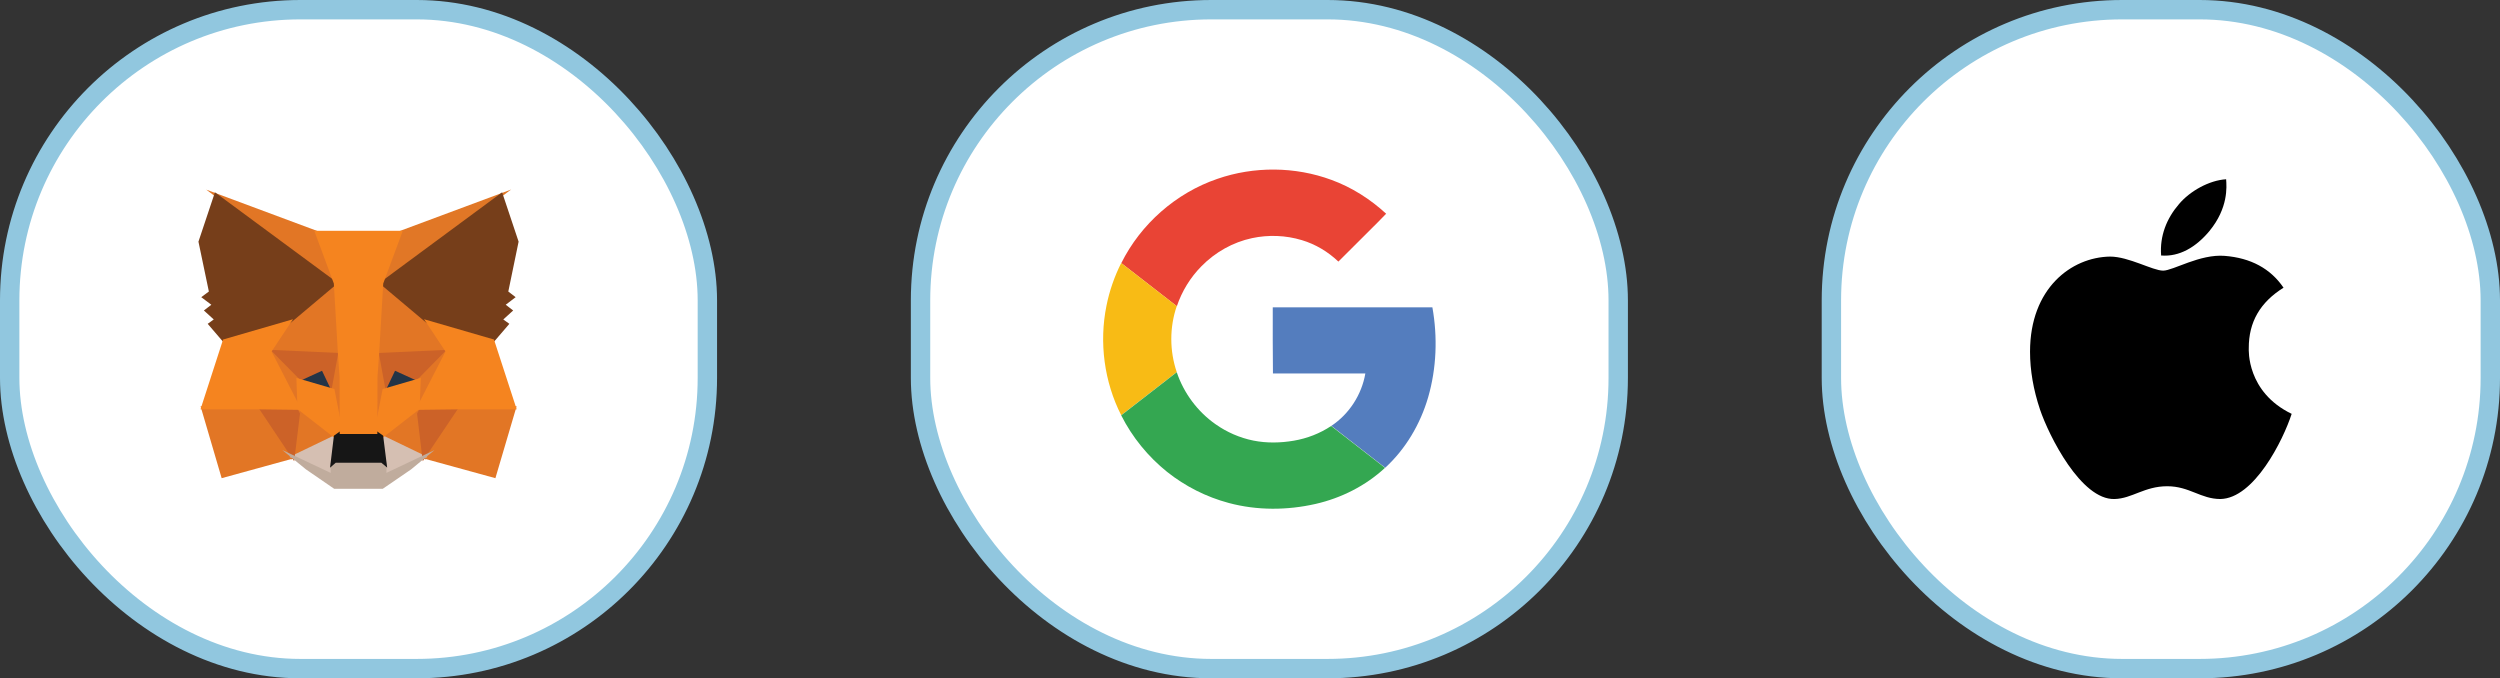 <svg width="258" height="70" viewBox="0 0 258 70" fill="none" xmlns="http://www.w3.org/2000/svg">
<rect x="0" y="0" width="258" height="70" fill="#333333" stroke="none"/>
<rect x="1" y="1" width="72" height="68" rx="30" fill="white"/>
<path d="M52.755 19.557L38.577 30.02L41.214 23.854L52.755 19.557Z" fill="#E17726"/>
<path d="M21.279 19.569L32.789 23.854L35.292 30.101L21.279 19.569Z" fill="#E27625"/>
<path d="M47.049 41.809L53.315 41.928L51.125 49.348L43.479 47.248L47.049 41.809Z" fill="#E27625"/>
<path d="M26.951 41.809L30.508 47.248L22.875 49.348L20.698 41.928L26.951 41.809Z" fill="#E27625"/>
<path d="M34.952 28.51L35.209 36.76L27.546 36.412L29.726 33.132L29.753 33.101L34.952 28.51Z" fill="#E27625"/>
<path d="M38.969 28.418L44.248 33.101L44.275 33.132L46.455 36.412L38.794 36.76L38.969 28.418Z" fill="#E27625"/>
<path d="M30.732 41.833L34.916 45.084L30.056 47.425L30.732 41.833Z" fill="#E27625"/>
<path d="M43.269 41.832L43.931 47.425L39.084 45.084L43.269 41.832Z" fill="#E27625"/>
<path d="M39.191 44.778L44.11 47.153L39.535 49.322L39.582 47.888L39.191 44.778Z" fill="#D5BFB2"/>
<path d="M34.807 44.779L34.432 47.865L34.463 49.32L29.877 47.153L34.807 44.779Z" fill="#D5BFB2"/>
<path d="M33.387 37.836L34.673 40.531L30.297 39.252L33.387 37.836Z" fill="#233447"/>
<path d="M40.613 37.836L43.718 39.252L39.328 40.53L40.613 37.836Z" fill="#233447"/>
<path d="M31.067 41.805L30.359 47.603L26.568 41.932L31.067 41.805Z" fill="#CC6228"/>
<path d="M42.934 41.805L47.432 41.932L43.627 47.603L42.934 41.805Z" fill="#CC6228"/>
<path d="M46.566 36.084L43.292 39.412L40.768 38.261L39.559 40.795L38.767 36.438L46.566 36.084Z" fill="#CC6228"/>
<path d="M27.434 36.084L35.233 36.438L34.441 40.795L33.233 38.262L30.722 39.412L27.434 36.084Z" fill="#CC6228"/>
<path d="M27.212 35.401L30.916 39.15L31.045 42.851L27.212 35.401Z" fill="#E27525"/>
<path d="M46.791 35.395L42.952 42.857L43.097 39.15L46.791 35.395Z" fill="#E27525"/>
<path d="M35.052 35.629L35.201 36.565L35.57 38.897L35.333 46.057L34.213 40.305L34.213 40.246L35.052 35.629Z" fill="#E27525"/>
<path d="M38.946 35.617L39.788 40.245L39.787 40.305L38.665 46.072L38.62 44.629L38.445 38.854L38.946 35.617Z" fill="#E27525"/>
<path d="M43.426 39.001L43.301 42.216L39.393 45.252L38.603 44.696L39.489 40.147L43.426 39.001Z" fill="#F5841F"/>
<path d="M30.588 39.001L34.511 40.147L35.397 44.696L34.607 45.253L30.699 42.216L30.588 39.001Z" fill="#F5841F"/>
<path d="M29.13 46.443L34.129 48.805L34.108 47.797L34.526 47.43H39.473L39.907 47.795L39.875 48.803L44.842 46.449L42.425 48.441L39.502 50.443H34.486L31.565 48.433L29.13 46.443Z" fill="#C0AC9D"/>
<path d="M38.834 44.463L39.54 44.961L39.955 48.257L39.355 47.753H34.648L34.06 48.268L34.46 44.962L35.167 44.463H38.834Z" fill="#161616"/>
<path d="M51.818 19.846L53.52 24.939L52.457 30.087L53.214 30.67L52.19 31.449L52.959 32.042L51.94 32.968L52.566 33.419L50.906 35.354L44.095 33.376L44.036 33.344L39.128 29.215L51.818 19.846Z" fill="#763E1A"/>
<path d="M22.182 19.846L34.872 29.215L29.964 33.344L29.905 33.376L23.094 35.354L21.434 33.419L22.059 32.968L21.04 32.042L21.809 31.45L20.769 30.668L21.555 30.085L20.48 24.939L22.182 19.846Z" fill="#763E1A"/>
<path d="M43.762 32.944L50.978 35.039L53.323 42.246L47.138 42.246L42.876 42.3L45.975 36.274L43.762 32.944Z" fill="#F5841F"/>
<path d="M30.238 32.944L28.025 36.274L31.124 42.3L26.865 42.246H20.69L23.022 35.039L30.238 32.944Z" fill="#F5841F"/>
<path d="M41.567 23.82L39.549 29.257L39.12 36.602L38.957 38.905L38.944 44.786H35.057L35.045 38.916L34.88 36.6L34.452 29.257L32.434 23.82H41.567Z" fill="#F5841F"/>
<rect x="1" y="1" width="72" height="68" rx="30" stroke="#91C7DF" stroke-width="2"/>
<rect x="95" y="1" width="72" height="68" rx="30" fill="white"/>
<path d="M125.626 18.46C121.363 19.92 117.727 23.115 115.708 27.143C115.003 28.535 114.493 30.014 114.189 31.543C113.415 35.346 113.954 39.393 115.708 42.862C116.845 45.126 118.482 47.135 120.461 48.703C122.333 50.193 124.509 51.29 126.821 51.908C129.732 52.692 132.839 52.672 135.779 52.006C138.434 51.398 140.943 50.124 142.942 48.282C145.059 46.331 146.568 43.774 147.372 41.02C148.244 38.011 148.362 34.807 147.813 31.729C142.325 31.729 136.837 31.729 131.339 31.729C131.339 34.003 131.339 36.286 131.339 38.56C134.514 38.56 137.699 38.56 140.875 38.56C140.502 40.745 139.209 42.735 137.366 43.97C136.21 44.744 134.887 45.253 133.515 45.489C132.133 45.724 130.712 45.753 129.34 45.479C127.939 45.204 126.606 44.616 125.44 43.793C123.578 42.49 122.157 40.569 121.431 38.423C120.687 36.237 120.677 33.797 121.431 31.612C121.951 30.073 122.823 28.642 123.97 27.486C125.381 26.036 127.213 25.007 129.193 24.585C130.888 24.223 132.672 24.291 134.328 24.791C135.739 25.222 137.033 25.987 138.101 27.006C139.179 25.938 140.247 24.86 141.325 23.791C141.884 23.213 142.482 22.664 143.031 22.067C141.404 20.557 139.483 19.342 137.396 18.578C133.652 17.176 129.409 17.147 125.626 18.46Z" fill="white"/>
<path d="M125.626 18.46C129.408 17.147 133.652 17.176 137.415 18.568C139.502 19.332 141.413 20.547 143.05 22.057C142.501 22.645 141.913 23.203 141.345 23.782C140.267 24.85 139.199 25.928 138.121 26.996C137.052 25.977 135.759 25.203 134.348 24.781C132.691 24.281 130.908 24.213 129.212 24.575C127.233 24.997 125.4 26.035 123.989 27.476C122.842 28.633 121.97 30.063 121.451 31.602C119.54 30.122 117.629 28.633 115.718 27.153C117.727 23.115 121.363 19.92 125.626 18.46Z" fill="#E94435"/>
<path d="M114.189 31.543C114.493 30.014 115.012 28.534 115.708 27.143C117.619 28.623 119.53 30.112 121.441 31.592C120.687 33.777 120.696 36.218 121.441 38.403C119.53 39.883 117.619 41.372 115.708 42.852C113.954 39.403 113.415 35.345 114.189 31.543Z" fill="#F8BB15"/>
<path d="M131.349 31.72C136.837 31.72 142.325 31.72 147.823 31.72C148.371 34.797 148.254 38.001 147.382 41.01C146.578 43.764 145.069 46.331 142.952 48.272C141.1 46.831 139.238 45.391 137.395 43.95C139.238 42.725 140.531 40.726 140.904 38.54C137.729 38.54 134.544 38.54 131.368 38.54C131.339 36.276 131.349 34.003 131.349 31.72Z" fill="#547DBE"/>
<path d="M115.708 42.862C117.619 41.382 119.53 39.893 121.441 38.413C122.166 40.569 123.587 42.48 125.449 43.783C126.615 44.606 127.948 45.185 129.35 45.469C130.722 45.743 132.152 45.714 133.524 45.479C134.896 45.243 136.219 44.734 137.376 43.96C139.228 45.4 141.09 46.841 142.932 48.281C140.933 50.134 138.424 51.398 135.769 52.005C132.838 52.672 129.732 52.691 126.811 51.907C124.499 51.29 122.323 50.192 120.451 48.703C118.481 47.125 116.845 45.116 115.708 42.862Z" fill="#34A751"/>
<rect x="95" y="1" width="72" height="68" rx="30" stroke="#91C7DF" stroke-width="2"/>
<rect x="189" y="1" width="68" height="68" rx="30" fill="white"/>
<path d="M232.074 35.939C232.06 33.235 233.251 31.194 235.661 29.691C234.312 27.709 232.275 26.619 229.585 26.405C227.039 26.199 224.255 27.93 223.237 27.93C222.161 27.93 219.693 26.479 217.756 26.479C213.754 26.545 209.5 29.757 209.5 36.292C209.5 38.223 209.844 40.219 210.533 42.275C211.451 44.978 214.765 51.609 218.223 51.499C220.03 51.454 221.307 50.18 223.66 50.18C225.941 50.18 227.125 51.499 229.14 51.499C232.626 51.447 235.625 45.42 236.5 42.709C231.823 40.447 232.074 36.079 232.074 35.939ZM228.014 23.841C229.972 21.454 229.793 19.281 229.736 18.5C228.007 18.603 226.006 19.708 224.865 21.071C223.61 22.53 222.871 24.335 223.029 26.368C224.901 26.516 226.608 25.529 228.014 23.841Z" fill="black"/>
<rect x="189" y="1" width="68" height="68" rx="30" stroke="#91C7DF" stroke-width="2"/>
</svg>
